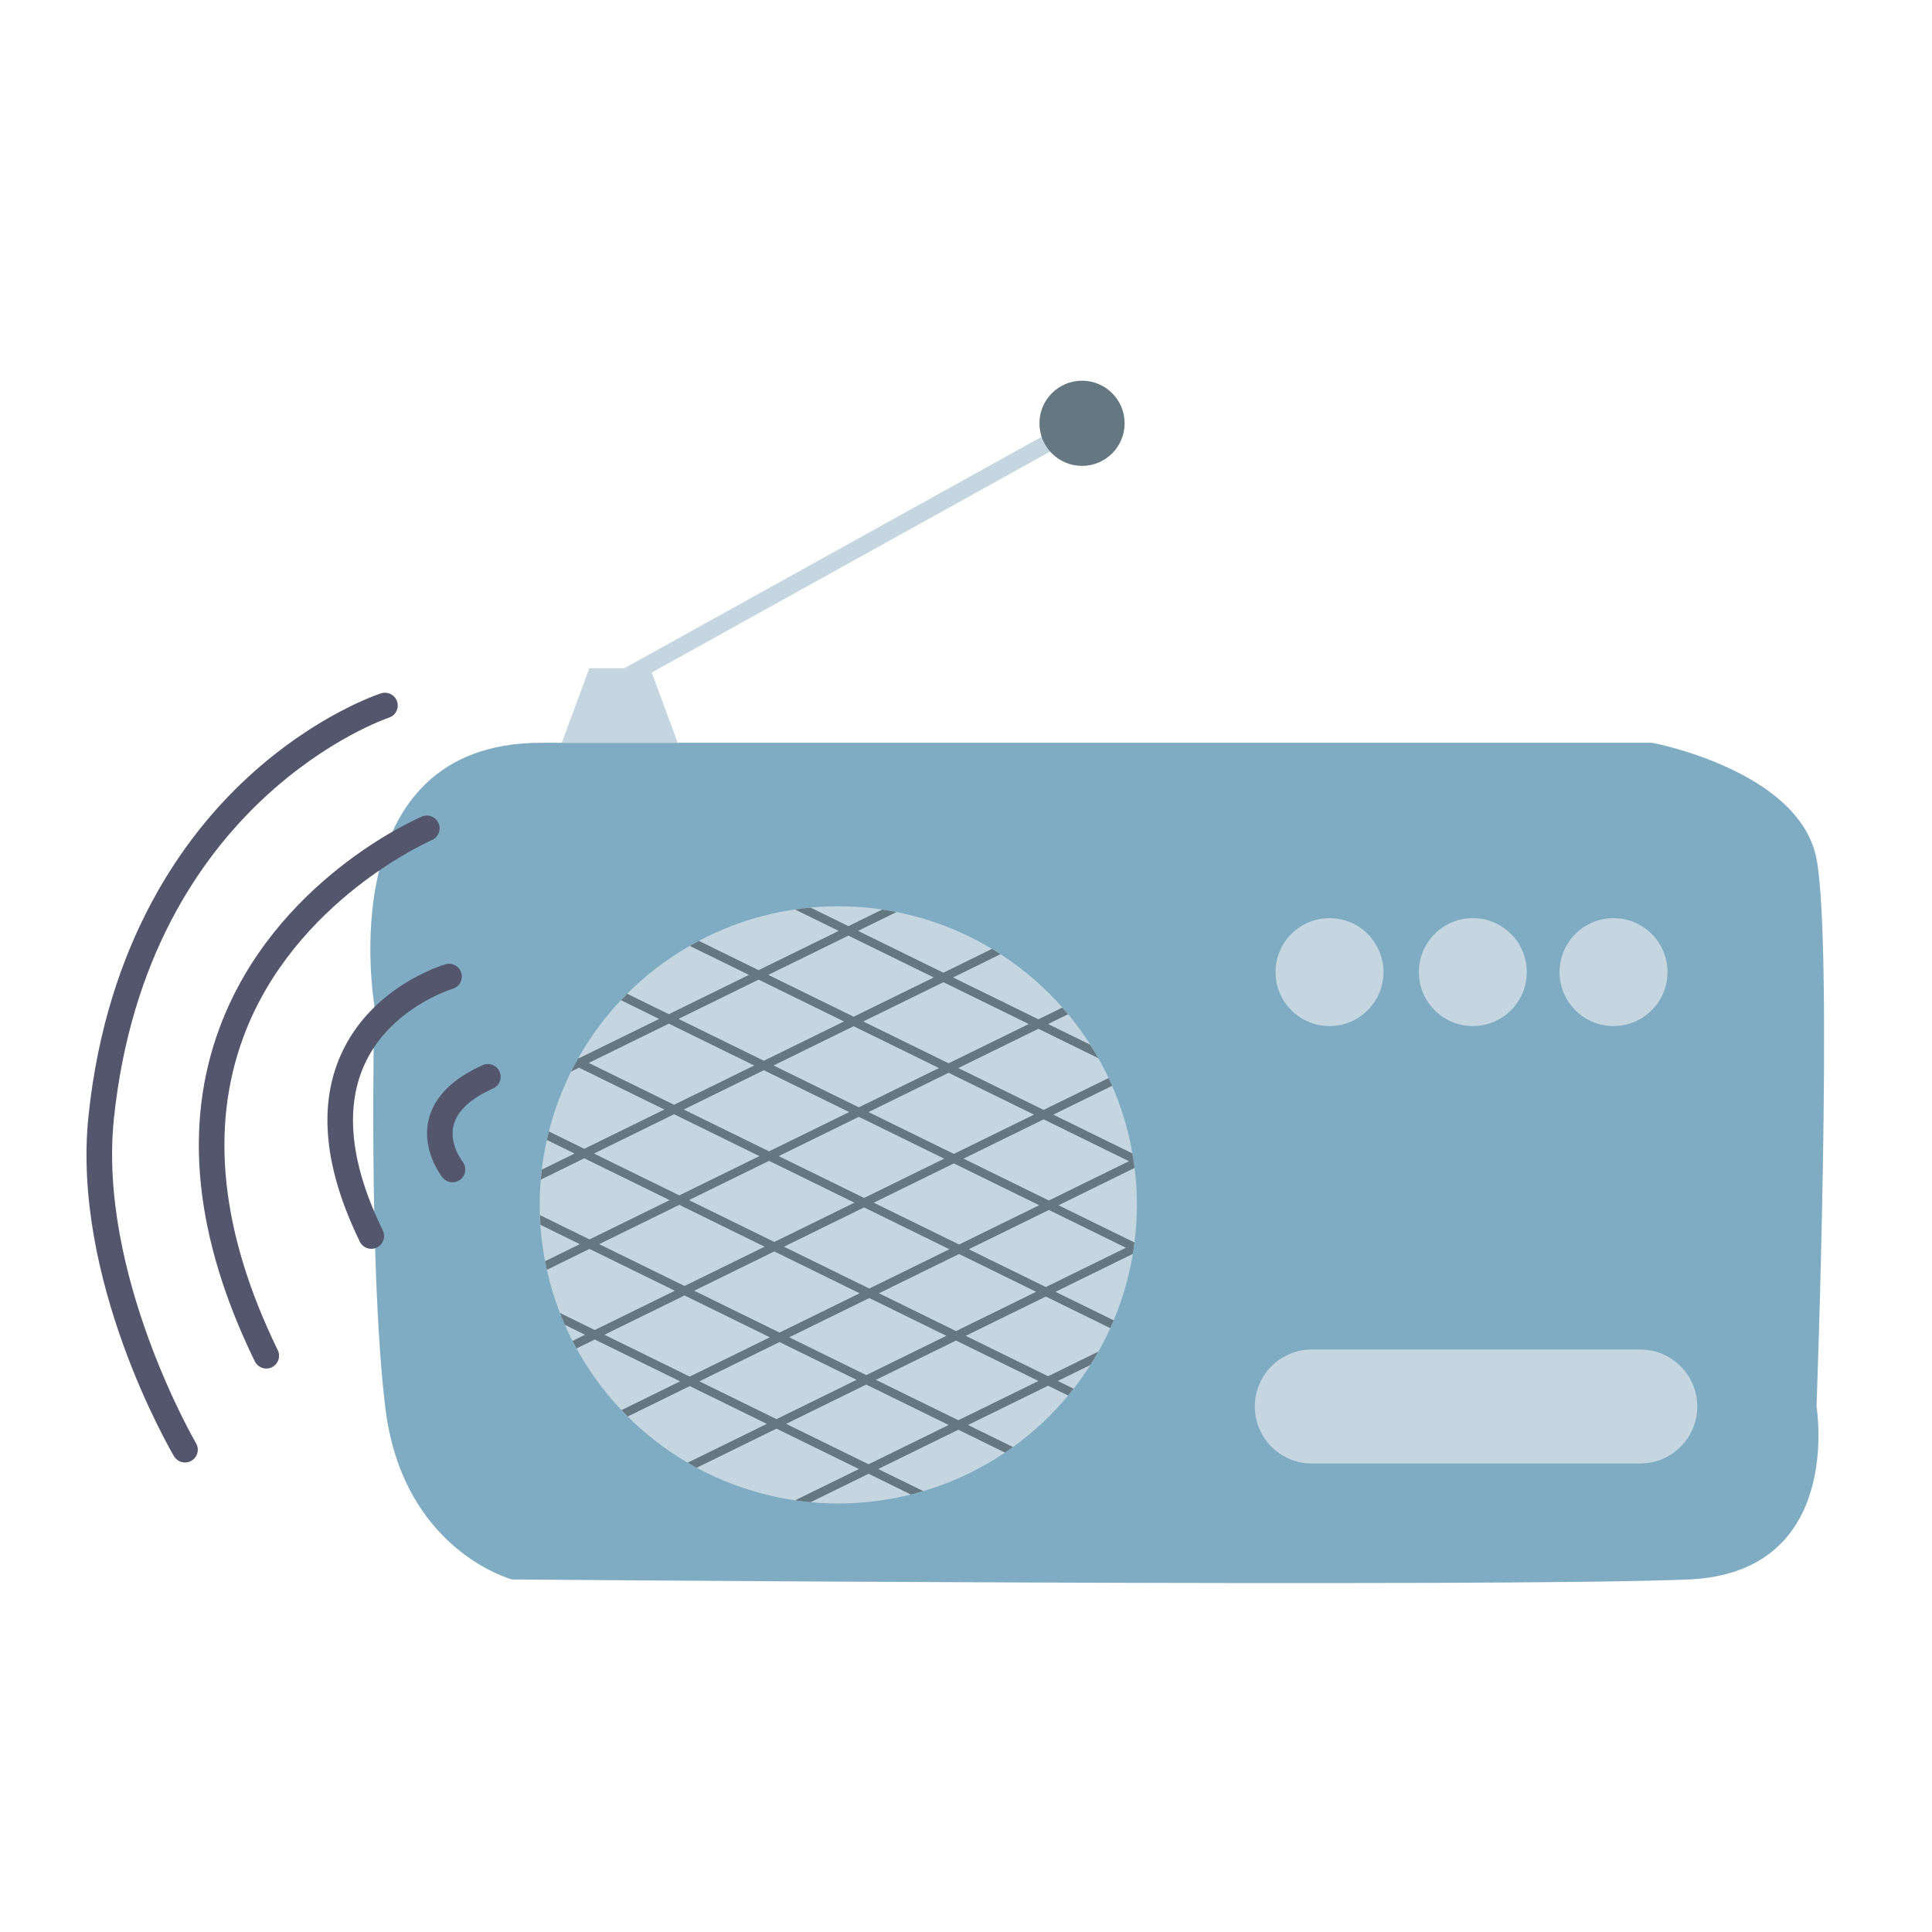 <?xml version="1.0" encoding="utf-8"?>
<!-- Generator: Adobe Illustrator 16.0.0, SVG Export Plug-In . SVG Version: 6.00 Build 0)  -->
<!DOCTYPE svg PUBLIC "-//W3C//DTD SVG 1.1//EN" "http://www.w3.org/Graphics/SVG/1.1/DTD/svg11.dtd">
<svg version="1.1" id="Layer_1" xmlns="http://www.w3.org/2000/svg" xmlns:xlink="http://www.w3.org/1999/xlink" x="0px" y="0px"
	 width="226.77px" height="226.77px" viewBox="0 0 226.77 226.77" enable-background="new 0 0 226.77 226.77" xml:space="preserve">
<g>
	<g>
		<path fill="#80ACC3" d="M63.513,87.185h130.419c0,0,17.283,3.244,19.283,13.622s0,64.281,0,64.281s3.291,19.515-15,20.302
			c-22.281,0.959-138.109,0-138.109,0s-12.906-3.398-14.898-20.302s-1.268-47.106-1.268-47.106S38.656,87.185,63.513,87.185z"/>
	</g>
	<polygon fill="#C5D6E0" points="129.906,49.317 128.936,47.568 73.282,78.435 69.175,78.435 65.938,87.185 79.548,87.185 
		76.497,78.939 	"/>
	<g>
		<circle fill="#657780" cx="127.004" cy="49.685" r="5"/>
	</g>
	<g>
		<circle fill="#C5D6E0" cx="172.876" cy="114.101" r="6.333"/>
	</g>
	<g>
		<circle fill="#C5D6E0" cx="189.39" cy="114.101" r="6.333"/>
	</g>
	<g>
		<circle fill="#C5D6E0" cx="156.052" cy="114.101" r="6.333"/>
	</g>
	<g>
		<circle fill="#C5D6E0" cx="98.397" cy="141.423" r="35.048"/>
	</g>
	<g>
		<path fill="#C5D6E0" d="M199.215,165.088c0,3.693-2.994,6.688-6.688,6.688h-38.553c-3.693,0-6.688-2.994-6.688-6.688l0,0
			c0-3.693,2.994-6.688,6.688-6.688h38.553C196.221,158.401,199.215,161.395,199.215,165.088L199.215,165.088z"/>
	</g>
	<g>
		<g>
			<path fill="#54566D" d="M43.583,146.582c-0.555,0-1.089-0.31-1.349-0.843c-4.156-8.519-4.909-15.888-2.24-21.901
				c3.575-8.053,11.942-10.551,12.296-10.654c0.797-0.233,1.627,0.229,1.857,1.025c0.23,0.795-0.228,1.625-1.021,1.856
				c-0.095,0.028-7.419,2.257-10.403,9.02c-2.278,5.161-1.535,11.668,2.207,19.34c0.363,0.744,0.054,1.643-0.69,2.006
				C44.028,146.533,43.804,146.582,43.583,146.582z"/>
		</g>
		<g>
			<path fill="#54566D" d="M31.257,160.634c-0.555,0-1.089-0.31-1.349-0.843c-7.048-14.447-8.435-27.637-4.119-39.202
				c6.419-17.205,23.019-24.442,23.722-24.741c0.763-0.327,1.642,0.03,1.967,0.791c0.325,0.761-0.029,1.643-0.79,1.968
				c-0.161,0.069-16.149,7.069-22.1,23.061c-4.002,10.757-2.651,23.142,4.016,36.809c0.363,0.744,0.054,1.643-0.69,2.005
				C31.702,160.585,31.478,160.634,31.257,160.634z"/>
		</g>
		<g>
			<path fill="#54566D" d="M53.112,138.776c-0.438,0-0.871-0.191-1.166-0.56c-0.103-0.128-2.506-3.177-1.63-6.809
				c0.635-2.637,2.767-4.785,6.334-6.385c0.755-0.339,1.643,0,1.982,0.756c0.339,0.756,0.001,1.644-0.755,1.982
				c-2.665,1.194-4.226,2.65-4.64,4.328c-0.541,2.189,1.038,4.235,1.054,4.256c0.509,0.649,0.401,1.592-0.245,2.104
				C53.768,138.669,53.439,138.776,53.112,138.776z"/>
		</g>
	</g>
	<g>
		<path fill="#54566D" d="M21.716,171.663c-0.514,0-1.014-0.264-1.293-0.739c-0.494-0.838-12.061-20.745-10.032-39.982
			c2.167-20.559,11.346-32.924,18.664-39.677c7.964-7.35,15.36-9.783,15.671-9.883c0.785-0.251,1.634,0.18,1.887,0.969
			c0.253,0.788-0.18,1.632-0.967,1.886l0,0c-0.283,0.092-28.327,9.614-32.271,47.019c-1.923,18.239,9.519,37.949,9.634,38.146
			c0.419,0.714,0.182,1.634-0.532,2.054C22.237,171.597,21.975,171.663,21.716,171.663z"/>
	</g>
	<g>
		<g>
			<polygon fill="none" points="99.059,119.895 89.043,114.984 79.641,119.595 89.656,124.505 			"/>
		</g>
		<g>
			<path fill="none" d="M66.302,155.505c0.28,0.639,0.581,1.265,0.897,1.883l1.471-0.722L66.302,155.505z"/>
		</g>
		<g>
			<polygon fill="none" points="103.17,151.8 112.215,156.235 121.617,151.624 112.573,147.19 			"/>
		</g>
		<g>
			<path fill="none" d="M78.596,140.865l-10.016-4.911l-5.098,2.499c-0.082,0.98-0.134,1.969-0.134,2.971
				c0,0.402,0.017,0.801,0.03,1.201l5.814,2.851L78.596,140.865z"/>
		</g>
		<g>
			<path fill="none" d="M79.209,151.499l-10.016-4.91l-5.004,2.453c0.386,1.742,0.901,3.434,1.536,5.066l4.081,2.001L79.209,151.499
				z"/>
		</g>
		<g>
			<polygon fill="none" points="111.078,156.792 102.034,152.357 92.632,156.967 101.676,161.402 			"/>
		</g>
		<g>
			<polygon fill="none" points="113.708,146.633 122.753,151.068 132.156,146.457 123.111,142.023 			"/>
		</g>
		<g>
			<path fill="none" d="M63.436,143.765c0.096,1.448,0.277,2.871,0.544,4.266l4.078-1.999L63.436,143.765z"/>
		</g>
		<g>
			<path fill="none" d="M64.19,133.801c-0.253,1.14-0.45,2.301-0.589,3.48l3.844-1.885L64.19,133.801z"/>
		</g>
		<g>
			<polygon fill="none" points="101.944,130.531 111.959,135.441 121.362,130.83 111.346,125.919 			"/>
		</g>
		<g>
			<path fill="none" d="M77.369,119.595l-4.479-2.196c-1.924,2.042-3.604,4.312-4.996,6.771l0.072,0.035L77.369,119.595z"/>
		</g>
		<g>
			<polygon fill="none" points="123.111,140.908 132.513,136.298 122.497,131.388 113.095,135.997 			"/>
		</g>
		<g>
			<path fill="none" d="M77.983,130.23l-10.016-4.911l-0.93,0.456c-1.109,2.219-1.995,4.568-2.616,7.025l4.159,2.039L77.983,130.23z
				"/>
		</g>
		<g>
			<polygon fill="none" points="100.196,120.452 90.793,125.062 100.808,129.973 110.21,125.363 			"/>
		</g>
		<g>
			<polygon fill="none" points="121.975,141.466 111.959,136.555 102.557,141.165 112.573,146.075 			"/>
		</g>
		<g>
			<polygon fill="none" points="92.019,146.332 102.034,151.243 111.437,146.633 101.421,141.722 			"/>
		</g>
		<g>
			<polygon fill="none" points="91.496,156.41 100.899,151.8 90.883,146.889 81.481,151.499 			"/>
		</g>
		<g>
			<polygon fill="none" points="91.406,135.698 101.421,140.609 110.823,135.997 100.808,131.087 			"/>
		</g>
		<g>
			<path fill="none" d="M91.139,167.683l-9.373,4.596c3.53,1.906,7.426,3.222,11.553,3.82l7.492-3.673L91.139,167.683z"/>
		</g>
		<g>
			<polygon fill="none" points="102.813,161.959 112.485,166.701 121.887,162.091 112.215,157.349 			"/>
		</g>
		<g>
			<path fill="none" d="M69.807,157.224l-2.144,1.051c1.448,2.637,3.231,5.062,5.284,7.23l6.875-3.371L69.807,157.224z"/>
		</g>
		<g>
			<path fill="none" d="M80.957,162.691l-7.283,3.572c2.101,2.09,4.469,3.91,7.042,5.416l9.286-4.553L80.957,162.691z"/>
		</g>
		<g>
			<polygon fill="none" points="90.883,145.775 100.285,141.165 90.27,136.254 80.867,140.865 			"/>
		</g>
		<g>
			<polygon fill="none" points="80.254,130.23 90.27,135.14 99.672,130.531 89.656,125.619 			"/>
		</g>
		<g>
			<path fill="none" d="M87.908,114.427l-6.943-3.404c-2.693,1.548-5.168,3.435-7.35,5.617l4.891,2.397L87.908,114.427z"/>
		</g>
		<g>
			<polygon fill="none" points="111.346,124.806 120.748,120.196 110.733,115.284 101.33,119.895 			"/>
		</g>
		<g>
			<path fill="none" d="M113.351,156.792l9.672,4.742l5.896-2.891c0.506-0.895,0.972-1.812,1.398-2.754l-7.563-3.708
				L113.351,156.792z"/>
		</g>
		<g>
			<path fill="none" d="M130.725,154.976c1.037-2.469,1.793-5.083,2.242-7.802l-9.078,4.45L130.725,154.976z"/>
		</g>
		<g>
			<polygon fill="none" points="91.496,157.525 82.094,162.134 91.139,166.57 100.541,161.959 			"/>
		</g>
		<g>
			<polygon fill="none" points="80.345,152.056 70.943,156.666 80.957,161.577 90.36,156.967 			"/>
		</g>
		<g>
			<path fill="none" d="M133.158,145.835c0.182-1.446,0.286-2.916,0.286-4.412c0-1.469-0.101-2.912-0.276-4.333l-8.922,4.376
				L133.158,145.835z"/>
		</g>
		<g>
			<path fill="none" d="M126.006,162.997c0.697-0.892,1.352-1.816,1.962-2.774l-3.81,1.868L126.006,162.997z"/>
		</g>
		<g>
			<path fill="none" d="M103.082,172.426l5.291,2.595c3.447-1.022,6.676-2.554,9.591-4.519l-5.479-2.687L103.082,172.426z"/>
		</g>
		<g>
			<path fill="none" d="M101.947,172.983l-6.796,3.332c1.069,0.099,2.15,0.155,3.245,0.155c2.94,0,5.794-0.367,8.523-1.049
				L101.947,172.983z"/>
		</g>
		<g>
			<path fill="none" d="M132.915,135.382c-0.481-2.771-1.285-5.431-2.377-7.938l-6.905,3.386L132.915,135.382z"/>
		</g>
		<g>
			<path fill="none" d="M113.621,167.259l5.271,2.585c2.404-1.737,4.584-3.767,6.477-6.046l-2.347-1.15L113.621,167.259z"/>
		</g>
		<g>
			<polygon fill="none" points="111.349,167.259 101.676,162.516 92.275,167.126 101.947,171.868 			"/>
		</g>
		<g>
			<path fill="none" d="M98.446,109.26l-5.127-2.514c-4.025,0.584-7.828,1.854-11.289,3.685l7.014,3.439L98.446,109.26z"/>
		</g>
		<g>
			<path fill="none" d="M112.483,125.363l10.015,4.911l7.629-3.74c-0.374-0.795-0.778-1.571-1.208-2.332l-7.033-3.448
				L112.483,125.363z"/>
		</g>
		<g>
			<polygon fill="none" points="88.521,125.062 78.506,120.152 69.104,124.761 79.118,129.672 			"/>
		</g>
		<g>
			<path fill="none" d="M103.553,106.756c-1.684-0.248-3.404-0.381-5.157-0.381c-1.095,0-2.176,0.058-3.245,0.155l4.432,2.173
				L103.553,106.756z"/>
		</g>
		<g>
			<polygon fill="none" points="109.598,114.728 99.582,109.818 90.18,114.427 100.196,119.338 			"/>
		</g>
		<g>
			<path fill="none" d="M121.885,119.639l2.806-1.376c-2.119-2.403-4.562-4.512-7.261-6.262l-5.561,2.727L121.885,119.639z"/>
		</g>
		<g>
			<path fill="none" d="M110.733,114.171l5.705-2.798c-3.402-2.047-7.18-3.53-11.206-4.327l-4.514,2.214L110.733,114.171z"/>
		</g>
		<g>
			<polygon fill="none" points="89.747,146.332 79.732,141.421 70.329,146.031 80.345,150.943 			"/>
		</g>
		<g>
			<path fill="none" d="M127.967,122.621c-0.794-1.247-1.658-2.444-2.6-3.577l-2.347,1.151L127.967,122.621z"/>
		</g>
		<g>
			<polygon fill="none" points="89.134,135.698 79.118,130.786 69.716,135.397 79.732,140.308 			"/>
		</g>
		<g>
			<path fill="#657780" d="M106.919,175.421c0.489-0.123,0.974-0.258,1.454-0.4l-5.291-2.595l9.402-4.61l5.479,2.687
				c0.315-0.212,0.621-0.437,0.929-0.658l-5.271-2.585l9.401-4.611l2.347,1.15c0.218-0.262,0.426-0.532,0.637-0.801l-1.848-0.906
				l3.81-1.868c0.33-0.518,0.647-1.044,0.95-1.579l-5.896,2.891l-9.672-4.742l9.402-4.61l7.563,3.708
				c0.139-0.303,0.279-0.605,0.408-0.914l-6.836-3.352l9.078-4.45c0.073-0.443,0.135-0.89,0.191-1.339l-8.912-4.369l8.922-4.376
				c-0.07-0.573-0.155-1.144-0.253-1.708l-9.282-4.552l6.905-3.386c-0.134-0.306-0.271-0.609-0.412-0.911l-7.629,3.74l-10.015-4.911
				l9.402-4.609l7.033,3.448c-0.304-0.536-0.621-1.062-0.951-1.58l-4.946-2.426l2.347-1.151c-0.221-0.265-0.449-0.522-0.677-0.781
				l-2.806,1.376l-10.016-4.911l5.561-2.727c-0.328-0.213-0.656-0.426-0.992-0.628l-5.705,2.798l-10.015-4.911l4.514-2.214
				c-0.555-0.109-1.114-0.207-1.679-0.29l-3.971,1.947l-4.432-2.173c-0.615,0.057-1.227,0.127-1.832,0.216l5.127,2.514l-9.402,4.61
				l-7.014-3.439c-0.359,0.191-0.713,0.39-1.064,0.592l6.943,3.404l-9.402,4.61l-4.891-2.397c-0.248,0.247-0.484,0.504-0.725,0.759
				l4.479,2.196l-9.402,4.609l-0.072-0.035c-0.299,0.526-0.586,1.062-0.857,1.605l0.93-0.456l10.016,4.911l-9.402,4.609
				l-4.159-2.039c-0.084,0.331-0.157,0.666-0.231,1.001l3.255,1.596l-3.844,1.885c-0.046,0.389-0.085,0.778-0.118,1.171l5.098-2.499
				l10.016,4.911l-9.402,4.61l-5.814-2.851c0.013,0.382,0.031,0.762,0.057,1.141l4.622,2.267l-4.078,1.999
				c0.064,0.34,0.136,0.676,0.21,1.012l5.004-2.453l10.016,4.91l-9.402,4.61l-4.081-2.001c0.183,0.471,0.374,0.937,0.576,1.396
				l2.368,1.161l-1.471,0.722c0.152,0.297,0.303,0.595,0.464,0.887l2.144-1.051l10.016,4.91l-6.875,3.371
				c0.24,0.254,0.479,0.51,0.727,0.758l7.283-3.572l9.045,4.436l-9.286,4.553c0.348,0.204,0.694,0.408,1.05,0.6l9.373-4.596
				l9.672,4.743l-7.492,3.673c0.606,0.088,1.217,0.159,1.832,0.216l6.796-3.332L106.919,175.421z M121.887,162.091l-9.402,4.61
				l-9.672-4.742l9.402-4.61L121.887,162.091z M102.557,141.165l9.402-4.61l10.016,4.911l-9.402,4.609L102.557,141.165z
				 M111.437,146.633l-9.402,4.61l-10.016-4.911l9.402-4.61L111.437,146.633z M101.421,140.609l-10.016-4.911l9.402-4.61
				l10.016,4.91L101.421,140.609z M90.793,125.062l9.402-4.609l10.015,4.91l-9.402,4.61L90.793,125.062z M99.672,130.531
				l-9.402,4.609l-10.016-4.91l9.402-4.61L99.672,130.531z M100.285,141.165l-9.402,4.609l-10.016-4.91l9.402-4.61L100.285,141.165z
				 M100.899,151.8l-9.402,4.61l-10.016-4.911l9.402-4.61L100.899,151.8z M102.034,152.357l9.044,4.436l-9.402,4.609l-9.044-4.435
				L102.034,152.357z M112.215,156.235l-9.045-4.435l9.402-4.61l9.045,4.435L112.215,156.235z M132.156,146.457l-9.402,4.61
				l-9.045-4.435l9.402-4.61L132.156,146.457z M132.513,136.298l-9.402,4.61l-10.016-4.911l9.402-4.609L132.513,136.298z
				 M121.362,130.83l-9.402,4.61l-10.016-4.91l9.402-4.611L121.362,130.83z M120.748,120.196l-9.402,4.61l-10.016-4.911l9.402-4.61
				L120.748,120.196z M99.582,109.818l10.016,4.91l-9.402,4.61l-10.016-4.911L99.582,109.818z M89.043,114.984l10.016,4.911
				l-9.402,4.61l-10.016-4.91L89.043,114.984z M69.104,124.761l9.402-4.609l10.015,4.91l-9.402,4.61L69.104,124.761z
				 M69.716,135.397l9.402-4.61l10.016,4.911l-9.402,4.61L69.716,135.397z M70.329,146.031l9.402-4.61l10.016,4.911l-9.402,4.61
				L70.329,146.031z M70.943,156.666l9.402-4.61l10.015,4.911l-9.402,4.61L70.943,156.666z M82.094,162.134l9.402-4.609l9.045,4.435
				l-9.402,4.61L82.094,162.134z M92.275,167.126l9.401-4.61l9.673,4.743l-9.402,4.609L92.275,167.126z"/>
		</g>
	</g>
</g>
</svg>
